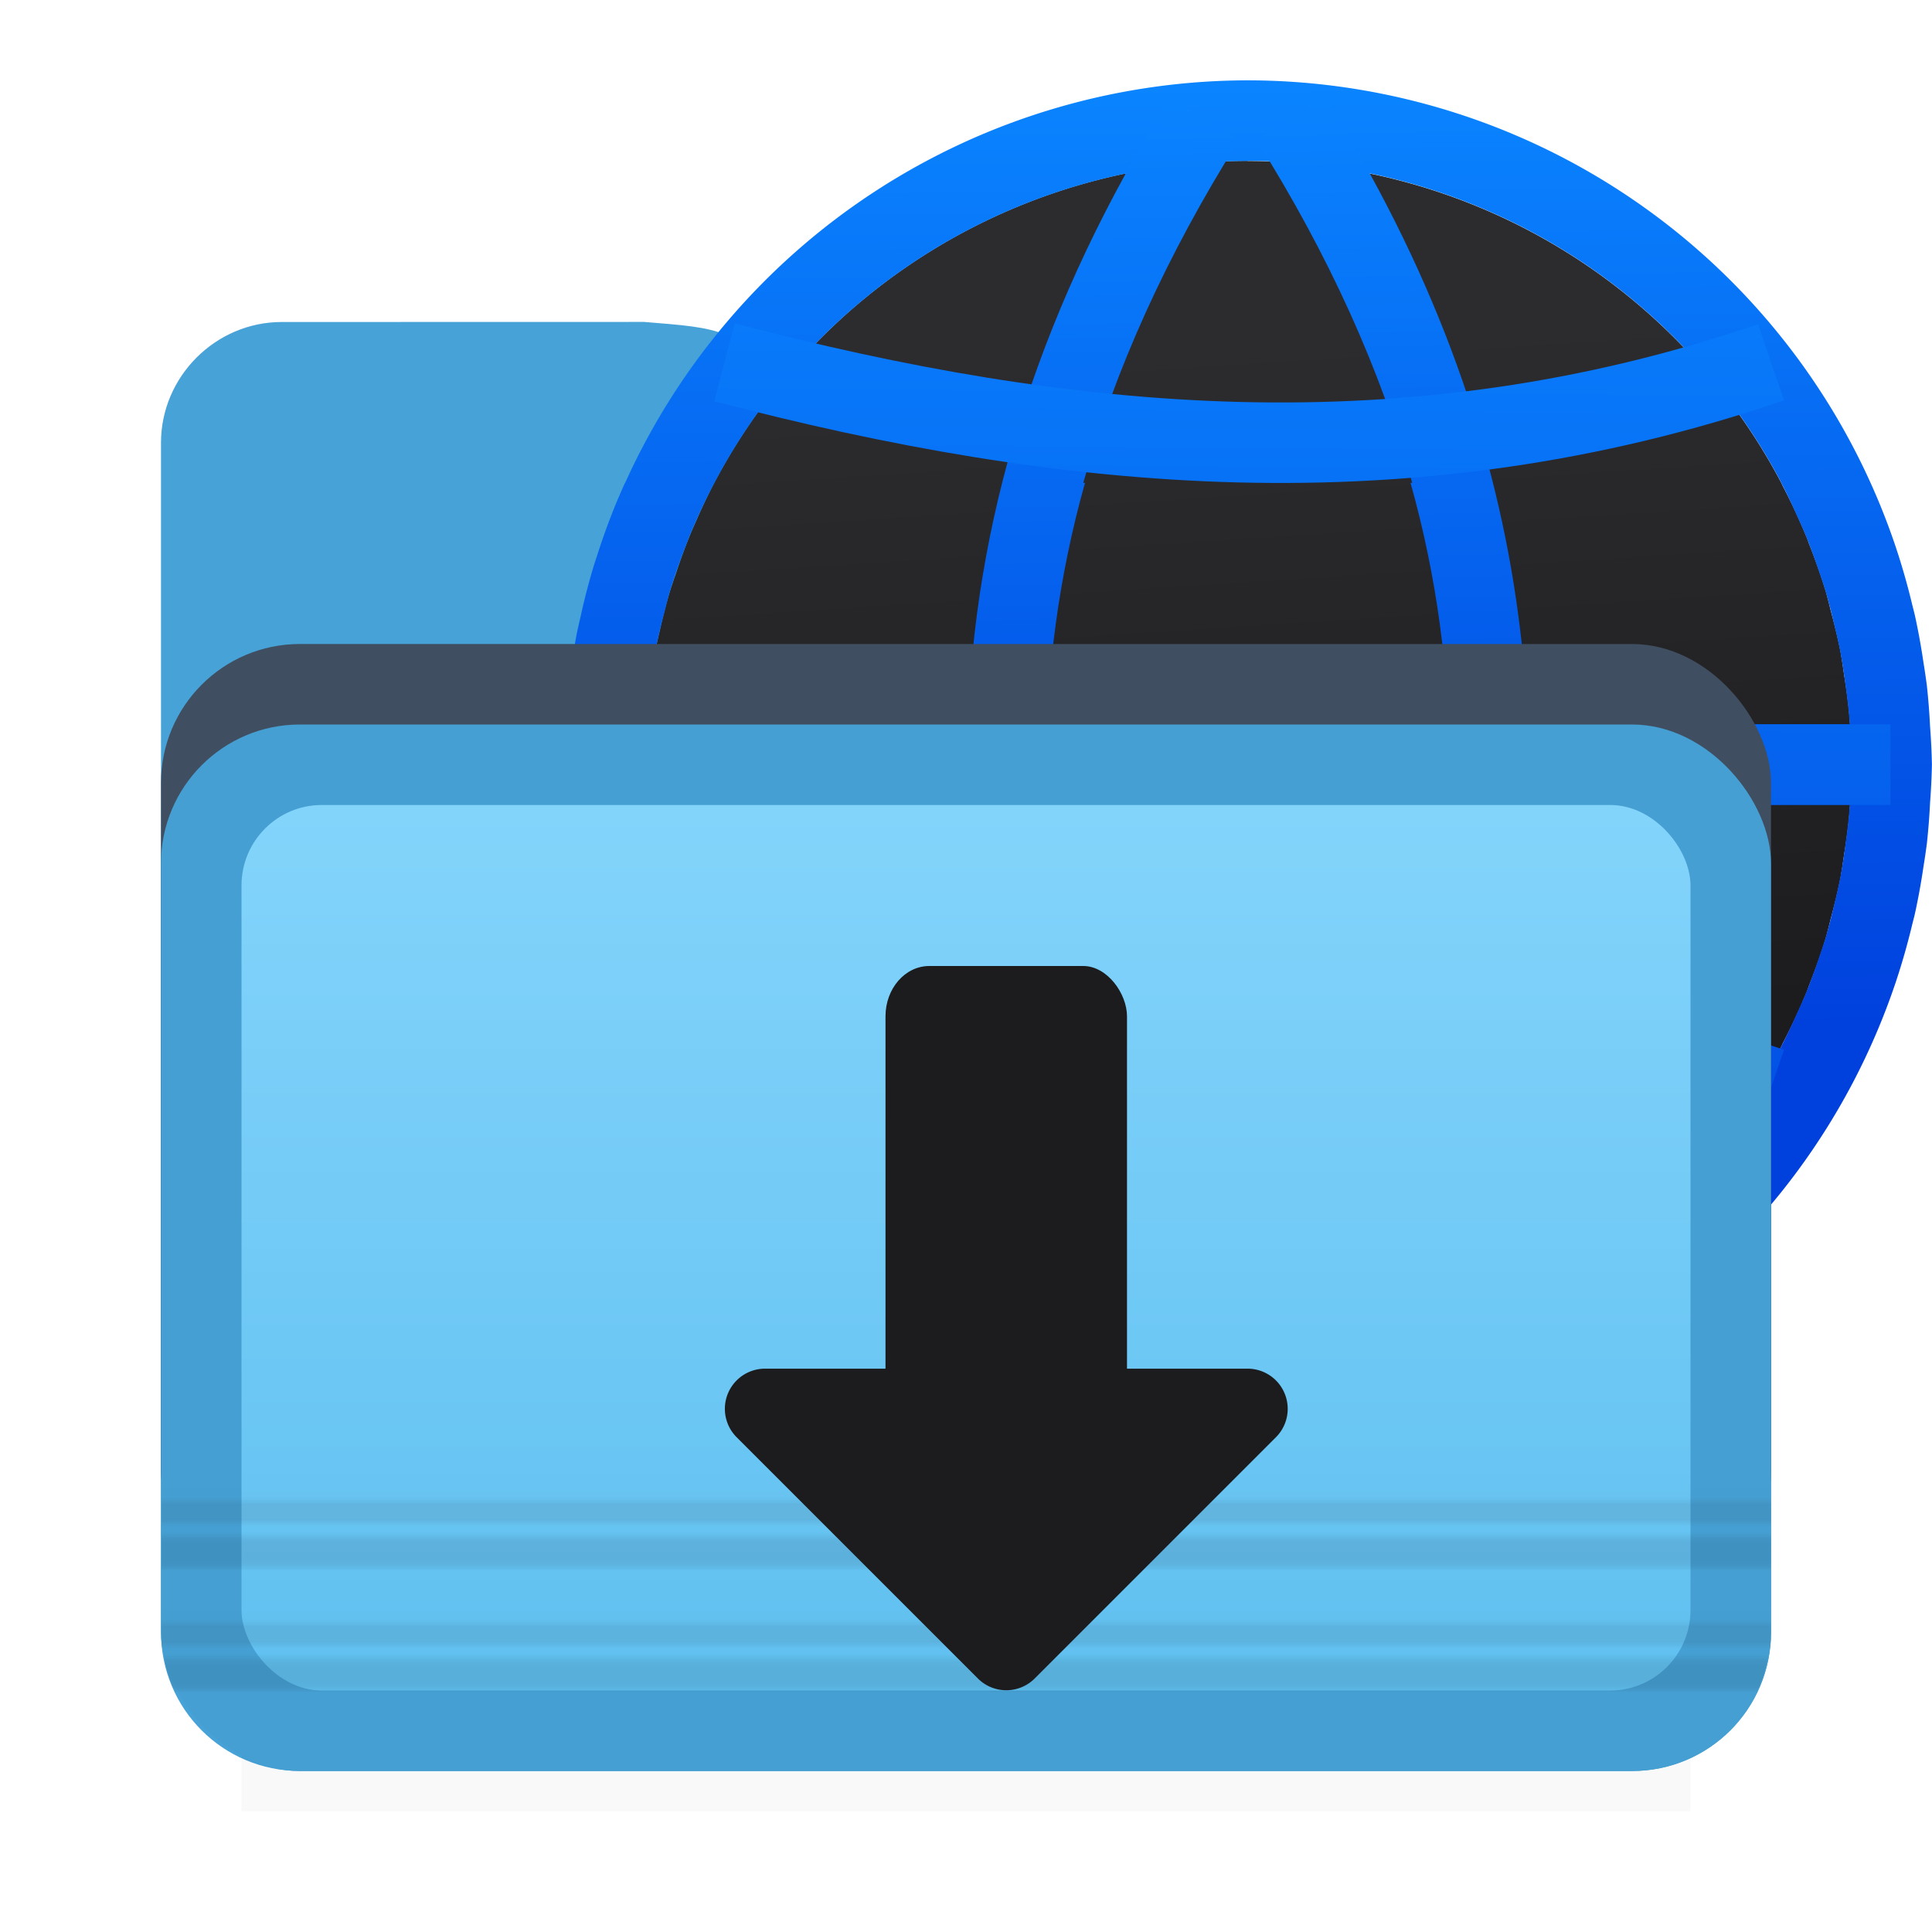 <svg viewBox="0 0 24 24" xmlns="http://www.w3.org/2000/svg" xmlns:xlink="http://www.w3.org/1999/xlink"><clipPath id="a"><path d="m2.5 4c-.822 0-1.5.678-1.5 1.5v2.227 10.842.705c0 .956.77 1.727 1.727 1.727h16.547c.956 0 1.727-.77 1.727-1.727v-11.547c0-.956-.77-1.727-1.727-1.727h-8.652c-.696 0-1.19-.536-1.69-1.036-.714-.909-1.004-.885-1.931-.964z"/></clipPath><filter id="b" color-interpolation-filters="sRGB" height="1.274" width="1.151" x="-.075" y="-.137"><feGaussianBlur stdDeviation=".628"/></filter><filter id="c" color-interpolation-filters="sRGB" height="1.095" width="1.097" x="-.049" y="-.047"><feGaussianBlur stdDeviation=".366"/></filter><linearGradient id="d" gradientUnits="userSpaceOnUse" x1="12" x2="12" y1="20" y2="9"><stop offset="0" stop-color="#60c0f0"/><stop offset="1" stop-color="#83d4fb"/></linearGradient><linearGradient id="e" gradientTransform="matrix(.526 0 0 .584 -249.161 -99.374)" gradientUnits="userSpaceOnUse" x1="501.538" x2="501.538" xlink:href="#f" y1="201.888" y2="201.032"/><linearGradient id="f"><stop offset="0" stop-opacity="0"/><stop offset=".198" stop-opacity=".886"/><stop offset=".329" stop-opacity=".987"/><stop offset=".506"/><stop offset=".671"/><stop offset=".802" stop-opacity=".839"/><stop offset="1" stop-opacity="0"/></linearGradient><linearGradient id="g" gradientUnits="userSpaceOnUse" x1="9.288" x2="9.288" xlink:href="#h" y1="17.966" y2="17.594"/><linearGradient id="h"><stop offset="0" stop-color="#1c1c1e" stop-opacity="0"/><stop offset=".25" stop-color="#1c1c1e" stop-opacity=".997"/><stop offset=".487" stop-color="#1c1c1e"/><stop offset=".722" stop-color="#1c1c1e" stop-opacity=".99"/><stop offset="1" stop-color="#1c1c1e" stop-opacity=".024"/></linearGradient><linearGradient id="i" gradientUnits="userSpaceOnUse" x1="8.287" x2="8.287" xlink:href="#h" y1="19.483" y2="19.111"/><linearGradient id="j" gradientTransform="matrix(.526 0 0 .584 -249.162 -97.857)" gradientUnits="userSpaceOnUse" x1="501.538" x2="501.538" xlink:href="#f" y1="201.888" y2="201.032"/><linearGradient id="k" gradientTransform="matrix(-1 0 0 -1 23.873 20.018)" gradientUnits="userSpaceOnUse" x1="10.5" x2="10.611" xlink:href="#m" y1="1.518" y2="17.274"/><linearGradient id="l" gradientTransform="matrix(-1 0 0 -1 23.873 21)" gradientUnits="userSpaceOnUse" x1="10.5" x2="10.611" xlink:href="#m" y1="2.5" y2="18.256"/><linearGradient id="m" gradientTransform="translate(-50.237 -.305)" gradientUnits="userSpaceOnUse" x1="14" x2="13.797" y1="22" y2="2.136"><stop offset="0" stop-color="#0040dd"/><stop offset="1" stop-color="#0a84ff"/></linearGradient><linearGradient id="n" gradientTransform="matrix(-1 0 0 1 23.873 0)" gradientUnits="userSpaceOnUse" x1="10.5" x2="10.611" xlink:href="#m" y1="18.5" y2="2.744"/><linearGradient id="o" gradientTransform="matrix(-1 0 0 1 23.873 0)" gradientUnits="userSpaceOnUse" x1="8.479" x2="8.249" xlink:href="#m" y1="14" y2="2.156"/><linearGradient id="p" gradientTransform="matrix(-1 0 0 1 23.873 0)" gradientUnits="userSpaceOnUse" x1="11.195" x2="10.611" xlink:href="#m" y1="13.952" y2="2.744"/><linearGradient id="q" gradientTransform="matrix(-1 0 0 1 23.873 0)" gradientUnits="userSpaceOnUse" x1="3.873" x2="3.797" xlink:href="#m" y1="14" y2="2.102"/><linearGradient id="r" gradientTransform="matrix(-1 0 0 1 23.873 0)" gradientUnits="userSpaceOnUse" x1="11.136" x2="10.576" y1="13.89" y2="5.246"><stop offset="0" stop-color="#1c1c1e"/><stop offset="1" stop-color="#2c2c2e"/></linearGradient><g fill-rule="evenodd" transform="translate(0 1)"><path d="m3.5 3c-.822 0-1.5.678-1.5 1.5v2.5 11.568.705c0 .956.77 1.727 1.727 1.727h16.547c.956 0 1.727-.77 1.727-1.727v-12.547c0-.956-.77-1.727-1.727-1.727h-8.652c-.696 0-1.19-.536-1.69-1.036-.714-.909-1.004-.885-1.931-.964z" fill="#46a2d7"/><g transform="matrix(-1 0 0 1 28.873 -2.002)"><path d="m13.373 3a7.5 7.5 0 0 1 6.627 4 7.5 7.5 0 0 1 .225.473 7.5 7.5 0 0 1 .064.146 7.5 7.5 0 0 1 .189.512 7.5 7.5 0 0 1 .076.227 7.5 7.5 0 0 1 .123.48 7.5 7.5 0 0 1 .055.246 7.5 7.5 0 0 1 .07.459 7.5 7.5 0 0 1 .037.307 7.5 7.5 0 0 1 .033.65 7.5 7.5 0 0 1 -.033.65 7.5 7.5 0 0 1 -.037.307 7.5 7.5 0 0 1 -.07.459 7.5 7.5 0 0 1 -.055.246 7.5 7.5 0 0 1 -.123.48 7.5 7.5 0 0 1 -.076.227 7.5 7.5 0 0 1 -.189.512 7.5 7.5 0 0 1 -.064.146 7.5 7.5 0 0 1 -.225.473 7.5 7.5 0 0 1 -6.627 4 7.5 7.5 0 0 1 -6.629-4 7.5 7.5 0 0 1 -.018-.039 7.5 7.5 0 0 1 -.295-.633 7.5 7.5 0 0 1 -.004-.008 7.5 7.5 0 0 1 -.023-.066 7.5 7.5 0 0 1 -.215-.611 7.5 7.5 0 0 1 -.059-.232 7.5 7.5 0 0 1 -.117-.486 7.5 7.5 0 0 1 -.047-.301 7.5 7.5 0 0 1 -.059-.43 7.5 7.5 0 0 1 -.035-.693 7.5 7.5 0 0 1 .035-.693 7.5 7.5 0 0 1 .059-.43 7.5 7.5 0 0 1 .047-.301 7.5 7.5 0 0 1 .117-.486 7.5 7.5 0 0 1 .059-.232 7.5 7.5 0 0 1 .215-.611 7.5 7.5 0 0 1 .023-.066 7.5 7.5 0 0 1 .004-.008 7.5 7.5 0 0 1 .295-.633 7.5 7.5 0 0 1 .018-.039 7.5 7.5 0 0 1 6.629-4z" fill="url(#r)"/><path d="m13.373 2a8.5 8.5 0 0 1 7.734 5h.002a8.5 8.5 0 0 1 .084.191 8.5 8.5 0 0 1 .002.004 8.5 8.5 0 0 1 .262.713 8.5 8.5 0 0 1 .039.119 8.5 8.5 0 0 1 .17.658 8.5 8.5 0 0 1 .041.182 8.5 8.5 0 0 1 .092.598 8.5 8.5 0 0 1 .033.279 8.5 8.5 0 0 1 .041.756 8.5 8.5 0 0 1 -.041.756 8.5 8.5 0 0 1 -.033.279 8.5 8.5 0 0 1 -.092.598 8.5 8.5 0 0 1 -.041.182 8.5 8.5 0 0 1 -.17.658 8.5 8.5 0 0 1 -.039.119 8.5 8.5 0 0 1 -.262.713 8.5 8.5 0 0 1 -.002.004 8.5 8.5 0 0 1 -.084.191h-.002a8.5 8.5 0 0 1 -7.734 5 8.5 8.5 0 0 1 -8.047-5.789 8.5 8.5 0 0 1 -.209-.732 8.5 8.5 0 0 1 -.031-.123 8.5 8.5 0 0 1 -.107-.588 8.5 8.5 0 0 1 -.043-.293 8.5 8.5 0 0 1 -.039-.502 8.5 8.5 0 0 1 -.023-.473 8.5 8.5 0 0 1 .023-.473 8.5 8.5 0 0 1 .039-.502 8.5 8.5 0 0 1 .043-.293 8.5 8.5 0 0 1 .107-.588 8.5 8.5 0 0 1 .031-.123 8.5 8.5 0 0 1 .209-.732 8.5 8.5 0 0 1 8.047-5.789zm0 1a7.5 7.5 0 0 0 -6.629 4 7.5 7.5 0 0 0 -.006.014 7.5 7.5 0 0 0 -.184.387 7.5 7.5 0 0 0 -.107.24 7.5 7.5 0 0 0 -.176.477 7.5 7.5 0 0 0 -.08.242 7.5 7.5 0 0 0 -.111.434 7.5 7.5 0 0 0 -.07.314 7.5 7.5 0 0 0 -.064.418 7.5 7.5 0 0 0 -.039.324 7.5 7.5 0 0 0 -.033.65 7.5 7.5 0 0 0 .033.65 7.5 7.5 0 0 0 .039.324 7.5 7.5 0 0 0 .064.418 7.5 7.5 0 0 0 .07.314 7.5 7.5 0 0 0 .111.434 7.5 7.5 0 0 0 .08.242 7.5 7.5 0 0 0 .176.477 7.5 7.5 0 0 0 .107.24 7.5 7.5 0 0 0 .184.387 7.5 7.5 0 0 0 .006.014 7.5 7.5 0 0 0 6.629 4 7.5 7.5 0 0 0 6.627-4 7.5 7.5 0 0 0 .314-.672 7.5 7.5 0 0 0 .027-.074 7.5 7.5 0 0 0 .215-.611 7.5 7.5 0 0 0 .059-.232 7.5 7.5 0 0 0 .117-.486 7.5 7.5 0 0 0 .039-.256 7.5 7.5 0 0 0 .068-.496 7.5 7.5 0 0 0 .033-.672 7.5 7.5 0 0 0 -.033-.672 7.5 7.5 0 0 0 -.068-.496 7.5 7.5 0 0 0 -.039-.256 7.5 7.5 0 0 0 -.117-.486 7.5 7.5 0 0 0 -.059-.232 7.5 7.5 0 0 0 -.215-.611 7.5 7.5 0 0 0 -.027-.074 7.5 7.5 0 0 0 -.314-.672 7.5 7.5 0 0 0 -6.627-4z" fill="url(#q)"/><path d="m21.235 10h-15.846v1h15.846z" fill="url(#p)"/><path d="m14.332 2.213c1.586 2.526 2.395 5.072 2.51 7.609.012.226.005.452.006.678-.001.226.006.452-.006.678-.114 2.538-.924 5.083-2.51 7.609l-.848-.531c.898-1.43 1.537-2.847 1.932-4.256h-.021c.328-1.167.479-2.333.484-3.5-.005-1.167-.157-2.333-.484-3.5h.021c-.394-1.409-1.034-2.825-1.932-4.256zm-1.918 0 .848.531c-.898 1.43-1.537 2.847-1.932 4.256h.021c-.328 1.167-.479 2.333-.484 3.5.005 1.167.157 2.333.484 3.5h-.021c.394 1.409 1.034 2.825 1.932 4.256l-.848.531c-1.304-2.077-2.075-4.168-2.377-6.256-.065-.451-.112-.903-.133-1.354-.012-.226-.005-.452-.006-.678.001-.226-.006-.452.006-.678.02-.451.068-.902.133-1.354.302-2.088 1.073-4.179 2.377-6.256z" fill="url(#o)" fill-rule="evenodd"/><path d="m19.873 5.502c-4.209 1.106-8.492 1.542-13 0" fill="none" stroke="url(#n)"/><path d="m19.873 14.516c-4.209-1.106-8.492-1.542-13 0" fill="none" stroke="url(#k)"/><path d="m21.235 11h-15.846v-1h15.846z" fill="url(#l)"/></g><rect clip-path="url(#a)" fill="#3f4e60" filter="url(#b)" height="12" rx="1.726" transform="translate(1)" width="20" x="1" y="7"/><path d="m3 18.941h18v2.559h-18z" filter="url(#c)" opacity=".15" stroke-width="1.015"/><rect fill="#459fd2" height="13" rx="1.726" width="20" x="2" y="8"/><rect fill="url(#d)" height="11" rx=".997" ry="1" width="18" x="3" y="9"/><path d="m2.007 17.983-.002.517h19.995l.002-.517z" fill="url(#e)" opacity=".091"/><path d="m2.005 17.5.002.483h19.995l-.002-.483z" fill="url(#g)" opacity=".091"/><path d="m1.004 19.017.002.483h19.995l-.002-.483z" fill="url(#i)" opacity=".091" transform="translate(1)"/><path d="m2.023 19.5c.024.184.074.357.15.518h19.652c.077-.16.126-.334.15-.518z" fill="url(#j)" opacity=".09"/><g fill="#1c1c1e" transform="matrix(-1 0 0 1 21.873 -1)"><path d="m6.373 17.002a.499.499 0 0 0 -.352.85l3 3a.499.499 0 0 0 .703 0l3-3a.499.499 0 0 0 -.352-.85z"/><rect height="7" rx=".544" ry=".625" transform="scale(-1 1)" width="3" x="-10.873" y="12"/></g></g></svg>